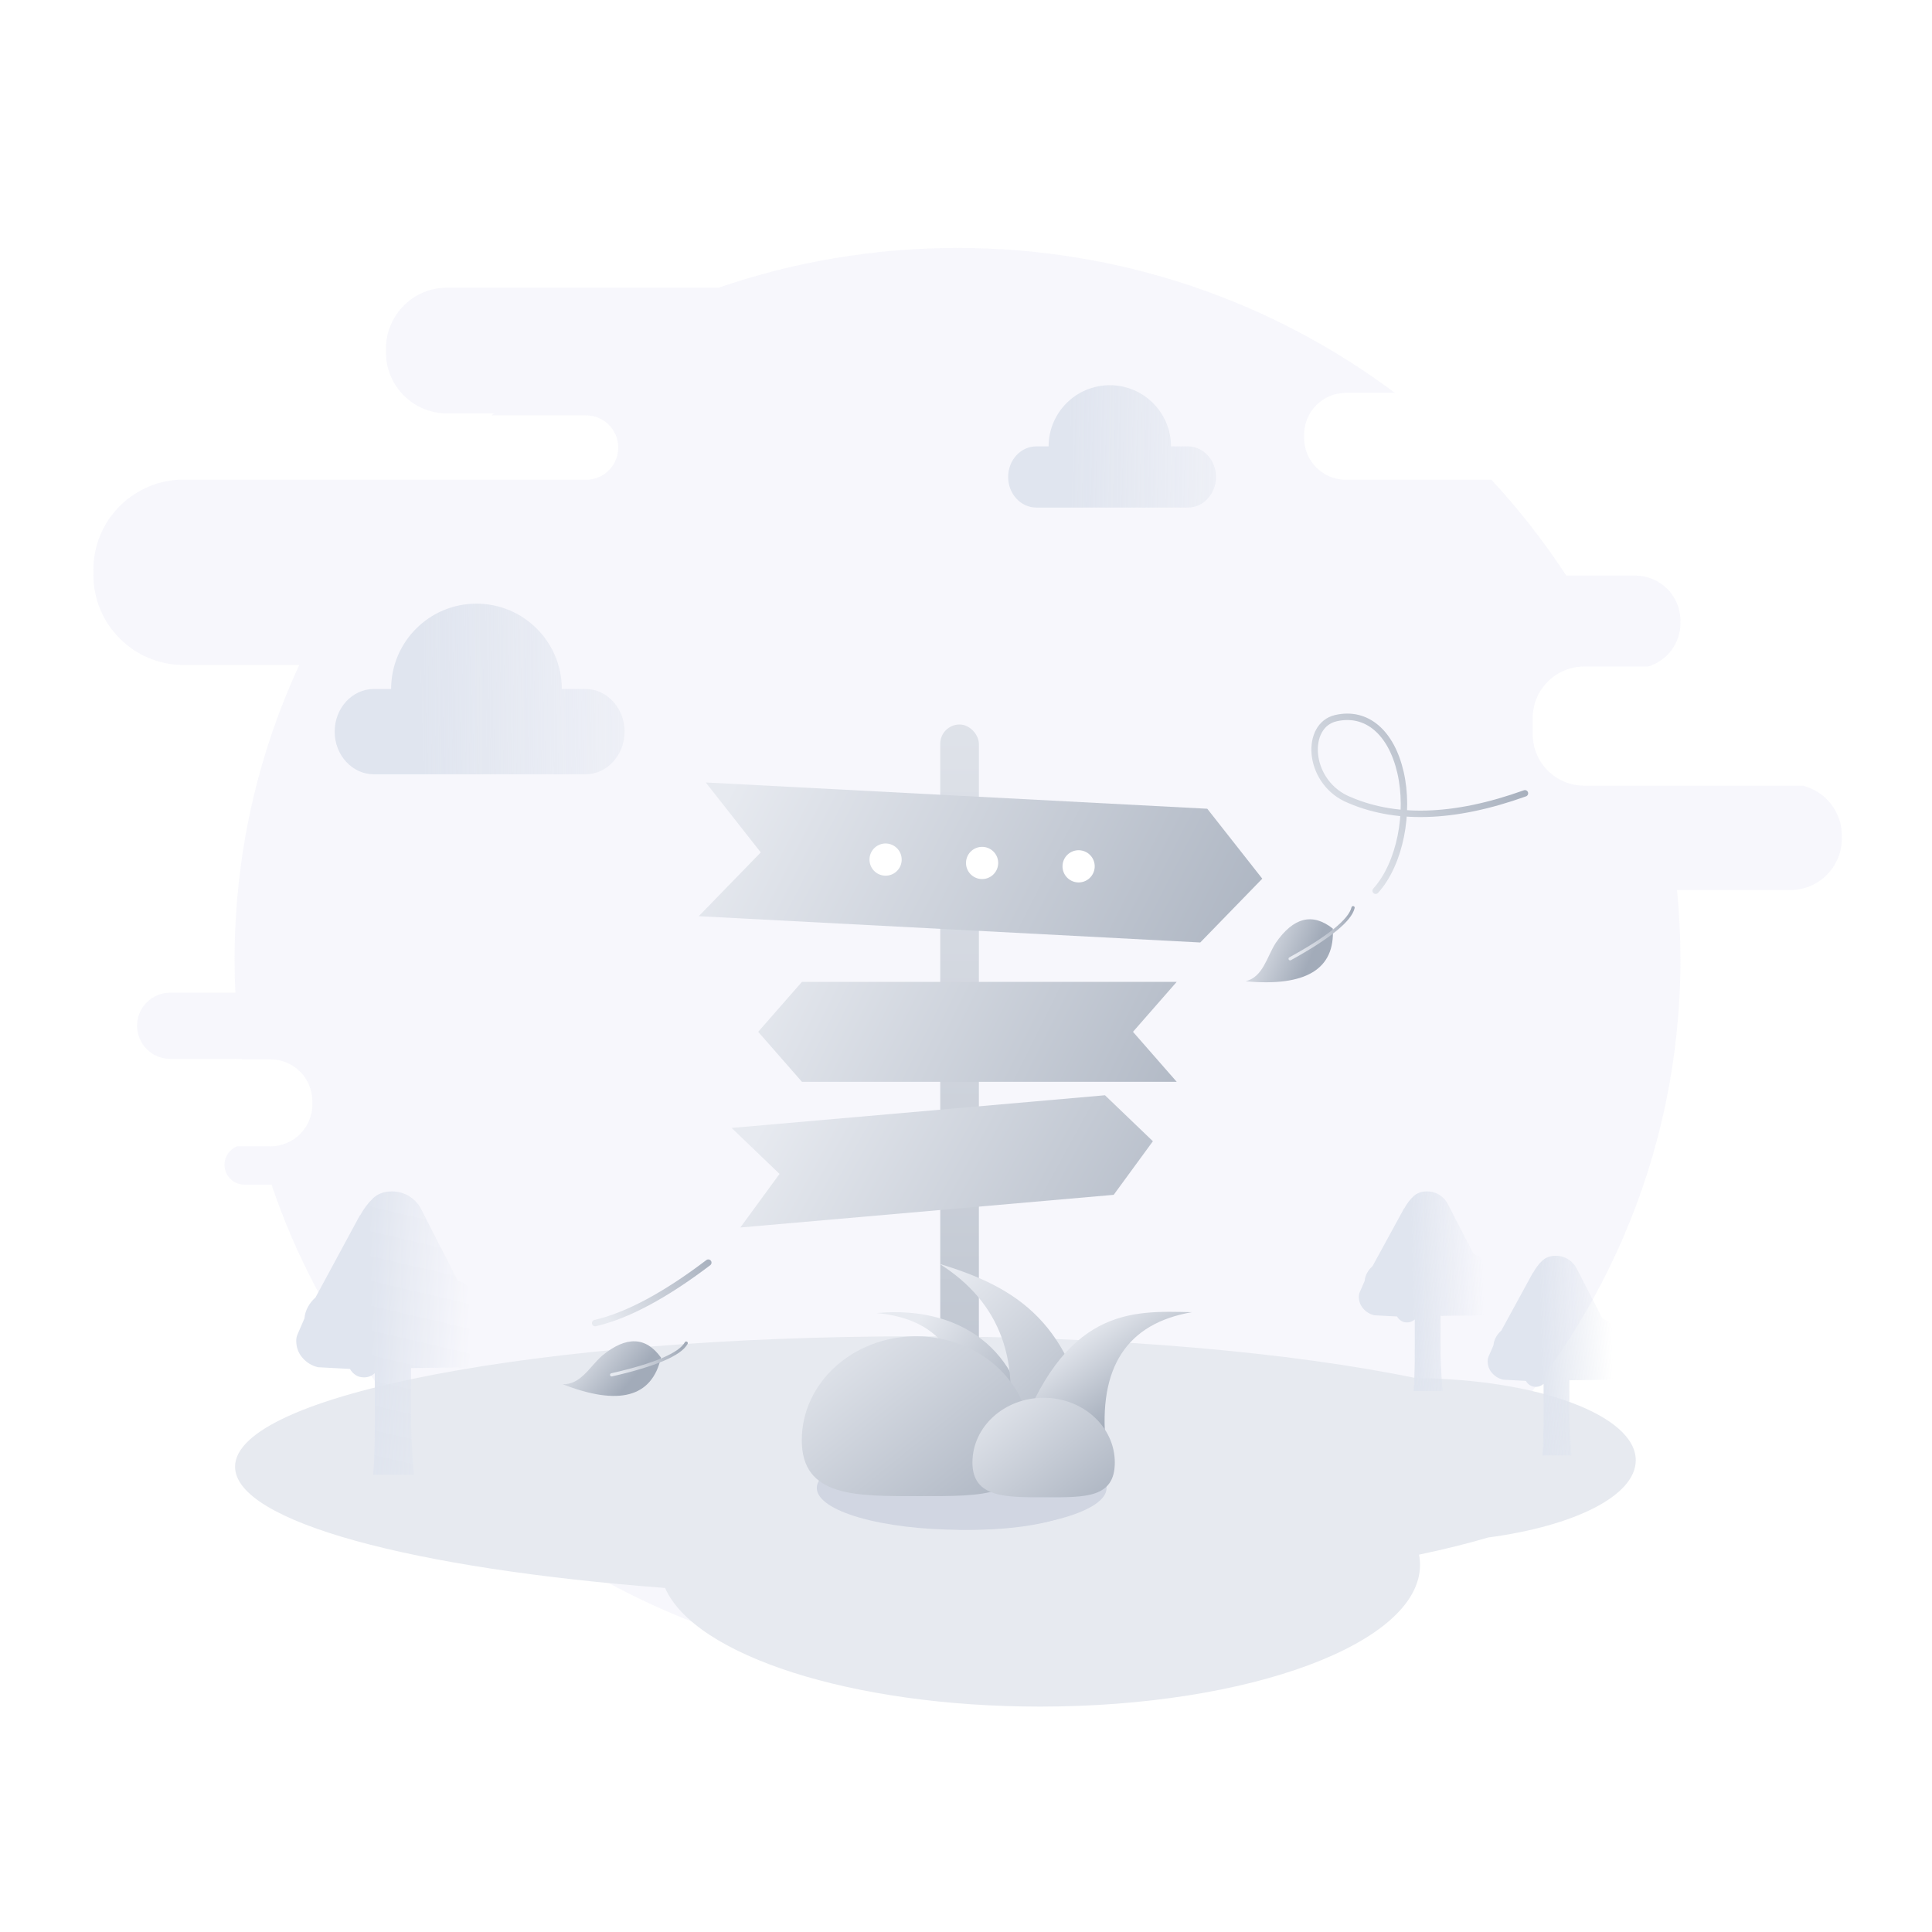 <svg xmlns:xlink="http://www.w3.org/1999/xlink" xmlns="http://www.w3.org/2000/svg" version="1.1" viewBox="0 0 600 600" height="600px" width="600px">
    <title>暂无方向</title>
    <defs>
        <linearGradient id="linearGradient-1" y2="67.326%" x2="29.516%" y1="66.91%" x1="144.588%">
            <stop offset="0%" stop-opacity="0" stop-color="#E0E5EF"></stop>
            <stop offset="100%" stop-color="#E0E5EF"></stop>
        </linearGradient>
        <linearGradient id="linearGradient-2" y2="67.325%" x2="29.516%" y1="66.909%" x1="144.588%">
            <stop offset="0%" stop-opacity="0" stop-color="#E0E5EF"></stop>
            <stop offset="100%" stop-color="#E0E5EF"></stop>
        </linearGradient>
        <linearGradient id="linearGradient-3" y2="100%" x2="40.6%" y1="98.8%" x1="93.406%">
            <stop offset="0%" stop-opacity="0" stop-color="#E0E5EF"></stop>
            <stop offset="100%" stop-color="#E0E5EF"></stop>
        </linearGradient>
        <linearGradient id="linearGradient-4" y2="100%" x2="40.792%" y1="98.8%" x1="92.518%">
            <stop offset="0%" stop-opacity="0" stop-color="#E0E5EF"></stop>
            <stop offset="100%" stop-color="#E0E5EF"></stop>
        </linearGradient>
        <linearGradient id="linearGradient-5" y2="-23.316%" x2="50%" y1="172.727%" x1="50%">
            <stop offset="0%" stop-color="#A2ABB9"></stop>
            <stop offset="100%" stop-color="#E7EAF0"></stop>
        </linearGradient>
        <linearGradient id="linearGradient-6" y2="18.036%" x2="22.325%" y1="77.745%" x1="106.744%">
            <stop offset="0%" stop-color="#A2ABB9"></stop>
            <stop offset="100%" stop-color="#E7EAF0"></stop>
        </linearGradient>
        <linearGradient id="linearGradient-7" y2="0%" x2="14.304%" y1="120.904%" x1="109.845%">
            <stop offset="0%" stop-color="#A2ABB9"></stop>
            <stop offset="100%" stop-color="#E7EAF0"></stop>
        </linearGradient>
        <linearGradient id="linearGradient-8" y2="28.436%" x2="20.581%" y1="78.296%" x1="64.369%">
            <stop offset="0%" stop-color="#A2ABB9"></stop>
            <stop offset="100%" stop-color="#E7EAF0"></stop>
        </linearGradient>
        <linearGradient id="linearGradient-9" y2="-2.872%" x2="0%" y1="107.448%" x1="125.304%">
            <stop offset="0%" stop-color="#A2ABB9"></stop>
            <stop offset="100%" stop-color="#E7EAF0"></stop>
        </linearGradient>
        <linearGradient id="linearGradient-10" y2="-2.872%" x2="0%" y1="107.448%" x1="125.304%">
            <stop offset="0%" stop-color="#A2ABB9"></stop>
            <stop offset="100%" stop-color="#E7EAF0"></stop>
        </linearGradient>
        <linearGradient id="linearGradient-11" y2="41.277%" x2="0%" y1="59.478%" x1="125.304%">
            <stop offset="0%" stop-color="#A2ABB9"></stop>
            <stop offset="100%" stop-color="#E7EAF0"></stop>
        </linearGradient>
        <linearGradient id="linearGradient-12" y2="40.456%" x2="108.465%" y1="58.358%" x1="-42.161%">
            <stop offset="0%" stop-color="#A2ABB9"></stop>
            <stop offset="100%" stop-color="#E7EAF0"></stop>
        </linearGradient>
        <linearGradient id="linearGradient-13" y2="43.83%" x2="0%" y1="69.153%" x1="157.066%">
            <stop offset="0%" stop-color="#A2ABB9"></stop>
            <stop offset="100%" stop-color="#E7EAF0"></stop>
        </linearGradient>
        <linearGradient id="linearGradient-14" y2="80.631%" x2="0%" y1="39.77%" x1="100%">
            <stop offset="0%" stop-color="#A2ABB9"></stop>
            <stop offset="100%" stop-color="#E7EAF0"></stop>
        </linearGradient>
        <linearGradient id="linearGradient-15" y2="30.182%" x2="0%" y1="68.389%" x1="67.342%">
            <stop offset="0%" stop-color="#A2ABB9"></stop>
            <stop offset="100%" stop-color="#E7EAF0"></stop>
        </linearGradient>
        <linearGradient id="linearGradient-16" y2="62.073%" x2="0%" y1="39.076%" x1="100%">
            <stop offset="0%" stop-color="#A2ABB9"></stop>
            <stop offset="100%" stop-color="#E7EAF0"></stop>
        </linearGradient>
        <linearGradient id="linearGradient-17" y2="54.974%" x2="6.369%" y1="45.191%" x1="117.036%">
            <stop offset="0%" stop-color="#A2ABB9"></stop>
            <stop offset="100%" stop-color="#E7EAF0"></stop>
        </linearGradient>
    </defs>
    <g fill-rule="evenodd" fill="none" stroke-width="1" stroke="none" id="暂无方向">
        <rect height="600" width="600" y="0" x="0" fill="#FFFFFF"></rect>
        <path opacity="0.602" fill="#F3F3FA" id="背景" d="M297.367,77 C348.402,77 395.46,93.762 433.168,121.999 L418,122 C410.82,122 405,127.82 405,135 L405,135 L405,136 C405,143.18 410.82,149 418,149 L418,149 L463.178,148.999 C471.749,158.236 479.534,168.191 486.429,178.763 L507.877,178.763 C515.609,178.763 521.877,185.031 521.877,192.763 L521.877,193.544 C521.877,199.932 517.599,205.321 511.751,207.001 L492,207 C483.163,207 476,214.163 476,223 L476,223 L476,228 C476,236.837 483.163,244 492,244 L492,244 L559.901,244 C566.852,245.742 572,252.03 572,259.521 L572,260.414 C572,269.251 564.837,276.414 556,276.414 L520.82,276.413 C521.519,283.516 521.877,290.717 521.877,298 C521.877,420.055 421.361,519 297.367,519 C198.189,519 114.032,455.696 84.318,367.897 L75.892,367.898 C72.486,367.898 69.725,365.136 69.725,361.73 C69.725,359.132 71.332,356.908 73.607,356 L84,356 C91.18,356 97,350.18 97,343 L97,343 L97,342 C97,334.82 91.18,329 84,329 L84,329 L75.049,329 C75.041,328.947 75.034,328.893 75.026,328.84 L52.854,328.837 C47.177,328.837 42.575,324.235 42.575,318.558 C42.575,312.881 47.177,308.279 52.854,308.279 L73.096,308.281 C72.938,304.873 72.858,301.446 72.858,298 C72.858,265.37 80.042,234.392 92.937,206.514 L57,206.516 C41.536,206.516 29,193.98 29,178.516 L29,176.953 C29,162.031 40.674,149.835 55.387,148.999 L182,149 C187.523,149 192,144.523 192,139 C192,133.477 187.523,129 182,129 L182,129 L152.691,128.999 C152.935,128.796 153.18,128.594 153.425,128.393 L138.848,128.395 C128.355,128.395 119.848,119.889 119.848,109.395 L119.848,108.335 C119.848,97.841 128.355,89.335 138.848,89.335 L223.231,89.333 C246.44,81.344 271.388,77 297.367,77 Z"></path>
        <path fill-rule="nonzero" fill="url(#linearGradient-1)" id="路径" d="M181.78,213.968 L174.468,213.968 C174.468,199.333 162.604,187.468 147.969,187.468 C133.333,187.468 121.468,199.333 121.468,213.968 L116.128,213.968 C109.395,213.968 103.937,219.901 103.937,227.219 C103.937,234.536 109.395,240.468 116.128,240.468 L181.78,240.468 C188.514,240.468 193.972,234.536 193.972,227.219 C193.972,219.9 188.514,213.968 181.78,213.968 Z"></path>
        <path fill-rule="nonzero" fill="url(#linearGradient-2)" id="路径" d="M368.902,138.627 L363.66,138.627 C363.66,128.134 355.154,119.628 344.66,119.628 C334.165,119.628 325.659,128.134 325.659,138.627 L321.83,138.627 C317.002,138.627 313.088,142.882 313.088,148.128 C313.088,153.375 317.002,157.628 321.83,157.628 L368.902,157.628 C373.73,157.628 377.643,153.375 377.643,148.128 C377.643,142.882 373.73,138.627 368.902,138.627 Z"></path>
        <path fill="#E7EAF0" id="形状结合" d="M284.5,415 C345.88,415 401.152,420.007 439.788,428.004 C477.575,428.255 508,439.574 508,453.5 C508,464.537 488.89,473.936 462.149,477.486 C455.767,479.374 448.583,481.154 440.691,482.808 C440.897,483.862 441,484.926 441,486 C441,510.301 388.17,530 323,530 C264.368,530 215.724,514.055 206.554,493.159 C128.319,487.218 73,472.596 73,455.5 C73,433.132 167.692,415 284.5,415 Z"></path>
        <g fill-rule="nonzero" transform="translate(92, 370)" id="树备份">
            <path fill="url(#linearGradient-3)" id="路径" d="M371.312,30.568 C371.396,30.897 371.5,31.247 371.625,31.618 L371.875,32.606 C371.958,32.935 372,33.203 372,33.408 C372,34.561 371.688,35.58 371.062,36.465 C370.438,37.35 369.625,37.999 368.625,38.41 C368.25,38.452 367.854,38.472 367.438,38.472 C367.104,38.513 366.729,38.534 366.312,38.534 L365.125,38.534 L355.375,38.657 L355.375,48.97 C355.375,50.493 355.406,52.027 355.469,53.571 C355.531,55.115 355.604,56.504 355.688,57.739 C355.771,59.221 355.875,60.641 356,62 L347,62 L347.188,59.592 C347.229,58.645 347.271,57.358 347.312,55.732 C347.354,54.106 347.375,51.934 347.375,49.217 L347.375,39.769 C346.667,40.386 345.875,40.695 345,40.695 C344.292,40.695 343.677,40.531 343.156,40.201 C342.635,39.872 342.208,39.419 341.875,38.843 L334.812,38.472 C333.438,38.143 332.292,37.453 331.375,36.403 C330.458,35.354 330,34.108 330,32.667 C330,32.42 330.021,32.194 330.062,31.988 C330.104,31.782 330.167,31.576 330.25,31.371 L331.812,27.789 C331.896,26.883 332.156,26.039 332.594,25.257 C333.031,24.475 333.583,23.795 334.25,23.219 L344.062,5.249 L344.125,5.249 C344.917,3.808 345.854,2.573 346.938,1.544 C348.021,0.515 349.417,0 351.125,0 C352.625,0 353.969,0.391 355.156,1.173 C356.344,1.956 357.229,2.985 357.812,4.261 L365.688,19.514 C367.104,20.008 368.271,20.873 369.188,22.108 C370.104,23.343 370.562,24.763 370.562,26.369 C370.562,27.027 370.458,27.727 370.25,28.468 L371.312,30.568 Z"></path>
            <path fill="url(#linearGradient-3)" id="路径" d="M411.312,50.568 C411.396,50.897 411.5,51.247 411.625,51.618 L411.875,52.606 C411.958,52.935 412,53.203 412,53.408 C412,54.561 411.688,55.58 411.062,56.465 C410.438,57.35 409.625,57.999 408.625,58.41 C408.25,58.452 407.854,58.472 407.438,58.472 C407.104,58.513 406.729,58.534 406.312,58.534 L405.125,58.534 L395.375,58.657 L395.375,68.97 C395.375,70.493 395.406,72.027 395.469,73.571 C395.531,75.115 395.604,76.504 395.688,77.739 C395.771,79.221 395.875,80.641 396,82 L387,82 L387.188,79.592 C387.229,78.645 387.271,77.358 387.312,75.732 C387.354,74.106 387.375,71.934 387.375,69.217 L387.375,59.769 C386.667,60.386 385.875,60.695 385,60.695 C384.292,60.695 383.677,60.531 383.156,60.201 C382.635,59.872 382.208,59.419 381.875,58.843 L374.812,58.472 C373.438,58.143 372.292,57.453 371.375,56.403 C370.458,55.354 370,54.108 370,52.667 C370,52.42 370.021,52.194 370.062,51.988 C370.104,51.782 370.167,51.576 370.25,51.371 L371.812,47.789 C371.896,46.883 372.156,46.039 372.594,45.257 C373.031,44.475 373.583,43.795 374.25,43.219 L384.062,25.249 L384.125,25.249 C384.917,23.808 385.854,22.573 386.938,21.544 C388.021,20.515 389.417,20 391.125,20 C392.625,20 393.969,20.391 395.156,21.173 C396.344,21.956 397.229,22.985 397.812,24.261 L405.688,39.514 C407.104,40.008 408.271,40.873 409.188,42.108 C410.104,43.343 410.562,44.763 410.562,46.369 C410.562,47.027 410.458,47.727 410.25,48.468 L411.312,50.568 Z"></path>
            <path fill="url(#linearGradient-4)" id="路径" d="M58.034,43.386 C58.151,43.854 58.298,44.351 58.473,44.876 L58.824,46.279 C58.941,46.746 59,47.126 59,47.418 C59,49.054 58.561,50.501 57.683,51.757 C56.805,53.013 55.664,53.934 54.259,54.518 C53.732,54.576 53.176,54.606 52.591,54.606 C52.123,54.664 51.596,54.693 51.01,54.693 L49.342,54.693 L35.646,54.869 L35.646,69.506 C35.646,71.668 35.69,73.845 35.778,76.036 C35.865,78.227 35.968,80.199 36.085,81.952 C36.202,84.056 36.348,86.072 36.524,88 L23.881,88 L24.144,84.582 C24.203,83.238 24.261,81.412 24.32,79.104 C24.378,76.795 24.408,73.713 24.408,69.857 L24.408,56.446 C23.413,57.323 22.301,57.761 21.071,57.761 C20.076,57.761 19.213,57.527 18.481,57.06 C17.75,56.592 17.15,55.95 16.682,55.131 L6.76,54.606 C4.829,54.138 3.219,53.159 1.932,51.669 C0.644,50.179 0,48.412 0,46.367 C0,46.016 0.029,45.695 0.088,45.402 C0.146,45.11 0.234,44.818 0.351,44.526 L2.546,39.442 C2.663,38.157 3.029,36.959 3.644,35.849 C4.258,34.738 5.034,33.774 5.97,32.956 L19.754,7.45 L19.842,7.45 C20.954,5.405 22.271,3.652 23.793,2.191 C25.315,0.73 27.276,0 29.676,0 C31.783,0 33.67,0.555 35.339,1.665 C37.007,2.776 38.25,4.236 39.07,6.048 L50.132,27.697 C52.123,28.398 53.761,29.625 55.049,31.378 C56.337,33.131 56.981,35.147 56.981,37.426 C56.981,38.361 56.834,39.355 56.542,40.406 L58.034,43.386 Z"></path>
        </g>
        <ellipse ry="9" rx="34.5" cy="466.099" cx="301.5" fill-rule="nonzero" fill="#D1D6E2" id="椭圆形"></ellipse>
        <rect rx="6" height="230" width="12" y="225" x="292" fill-rule="nonzero" fill="url(#linearGradient-5)" id="矩形"></rect>
        <g fill-rule="nonzero" transform="translate(272.282, 392.5)" id="编组-4">
            <path fill="url(#linearGradient-6)" id="路径-38" d="M26.093,55.5 C29.479,30.614 20.781,17.207 0,15.28 C28.128,12.694 46.747,29.161 47.049,55.5 C41.217,55.695 34.232,55.695 26.093,55.5 Z"></path>
            <path fill="url(#linearGradient-7)" id="路径-39" d="M39.754,55.647 C45.245,30.533 38.491,11.984 19.493,0 C43.752,7.36 61.179,18.421 66.845,55.647 C59.441,56.174 50.411,56.174 39.754,55.647 Z"></path>
            <path fill="url(#linearGradient-8)" id="路径-40" d="M71.149,56.042 C68.721,32.173 77.627,18.497 97.867,15.013 C79.093,14.556 58.151,13.344 43.169,56.042 C55.866,55.65 65.192,55.65 71.149,56.042 Z"></path>
        </g>
        <ellipse ry="13" rx="45" cy="462.099" cx="298.667" fill-rule="nonzero" fill="#D1D6E2" id="椭圆形"></ellipse>
        <path fill-rule="nonzero" fill="url(#linearGradient-9)" id="椭圆形" d="M285.562,464.634 C305.168,464.634 320,465.096 320,447.273 C320,429.449 304.106,415 284.5,415 C264.894,415 249,429.449 249,447.273 C249,465.096 265.956,464.634 285.562,464.634 Z"></path>
        <path fill-rule="nonzero" fill="url(#linearGradient-10)" id="椭圆形备份-6" d="M324.768,464.999 C336.977,464.999 346.213,465.287 346.213,454.188 C346.213,443.089 336.316,434.091 324.107,434.091 C311.898,434.091 302,443.089 302,454.188 C302,465.287 312.559,464.999 324.768,464.999 Z"></path>
        <polygon points="219.177 243 374.928 251.163 392.011 272.882 372.751 292.696 217 284.534 236.259 264.719" fill-rule="nonzero" fill="url(#linearGradient-11)" id="矩形"></polygon>
        <path transform="translate(305, 268) rotate(3) translate(-305, -268)" fill="#FFFFFF" id="形状结合" d="M275.014,263.523 C277.775,263.523 280.014,265.762 280.014,268.523 C280.014,271.285 277.775,273.523 275.014,273.523 C272.252,273.523 270.014,271.285 270.014,268.523 C270.014,265.762 272.252,263.523 275.014,263.523 Z M305,263 C307.761,263 310,265.239 310,268 C310,270.761 307.761,273 305,273 C302.239,273 300,270.761 300,268 C300,265.239 302.239,263 305,263 Z M334.986,262.477 C337.748,262.477 339.986,264.715 339.986,267.477 C339.986,270.238 337.748,272.477 334.986,272.477 C332.225,272.477 329.986,270.238 329.986,267.477 C329.986,264.715 332.225,262.477 334.986,262.477 Z"></path>
        <polygon points="235.466 304.925 351.857 304.925 365.437 320.443 351.857 335.962 235.466 335.962 249.045 320.443" transform="translate(300.451, 320.443) scale(-1, 1) translate(-300.451, -320.443)" fill-rule="nonzero" fill="url(#linearGradient-12)" id="矩形备份-10"></polygon>
        <polygon points="228.317 344.566 344.709 344.566 358.288 360.085 344.709 375.604 228.317 375.604 241.896 360.085" transform="translate(293.303, 360.085) rotate(-5) translate(-293.303, -360.085)" fill-rule="nonzero" fill="url(#linearGradient-13)" id="矩形备份-11"></polygon>
        <g transform="translate(174.594, 211.342)" id="编组">
            <path transform="translate(267.374, 33.654) rotate(-13) translate(-267.374, -33.654)" stroke-linecap="round" stroke-width="2" stroke="url(#linearGradient-14)" id="路径-20" d="M297.865,42.108 C274.519,44.866 256.323,41.2 243.277,31.11 C232.957,22.766 236.077,6.154 245.897,6.154 C255.717,6.154 261.673,14.347 261.673,27.075 C261.673,39.804 255.258,54.612 245.897,61.154"></path>
            <path transform="translate(225.566, 84.411) rotate(-14) translate(-225.566, -84.411)" fill-rule="nonzero" fill="url(#linearGradient-15)" id="路径-18" d="M240.699,80.584 C235.778,74.221 229.698,74.221 222.459,80.584 C218.631,84.172 216.106,89.91 210.433,89.91 C228.224,96.113 238.312,93.004 240.699,80.584 Z"></path>
            <path transform="translate(235.839, 78.48) rotate(-14) translate(-235.839, -78.48)" stroke-linecap="round" stroke="url(#linearGradient-16)" id="路径-19" d="M247.242,73.15 C245.418,76.704 237.816,80.257 224.436,83.81"></path>
            <path transform="translate(15.424, 213.566) rotate(2) translate(-15.424, -213.566)" fill-rule="nonzero" fill="url(#linearGradient-15)" id="路径-18备份" d="M30.556,209.739 C25.635,203.377 19.556,203.377 12.317,209.739 C8.489,213.328 5.964,219.066 0.291,219.066 C18.081,225.269 28.17,222.16 30.556,209.739 Z"></path>
            <path transform="translate(26.934, 210.698) rotate(2) translate(-26.934, -210.698)" stroke-linecap="round" stroke="url(#linearGradient-16)" id="路径-19备份" d="M38.337,205.368 C36.513,208.921 28.911,212.474 15.531,216.028"></path>
            <path transform="translate(27.803, 190.169) rotate(-13) translate(-27.803, -190.169)" stroke-linejoin="round" stroke-linecap="round" stroke-width="2" stroke="url(#linearGradient-17)" id="路径-22" d="M47.032,184.977 C31.616,191.899 18.797,195.361 8.574,195.361"></path>
        </g>
    </g>
</svg>
